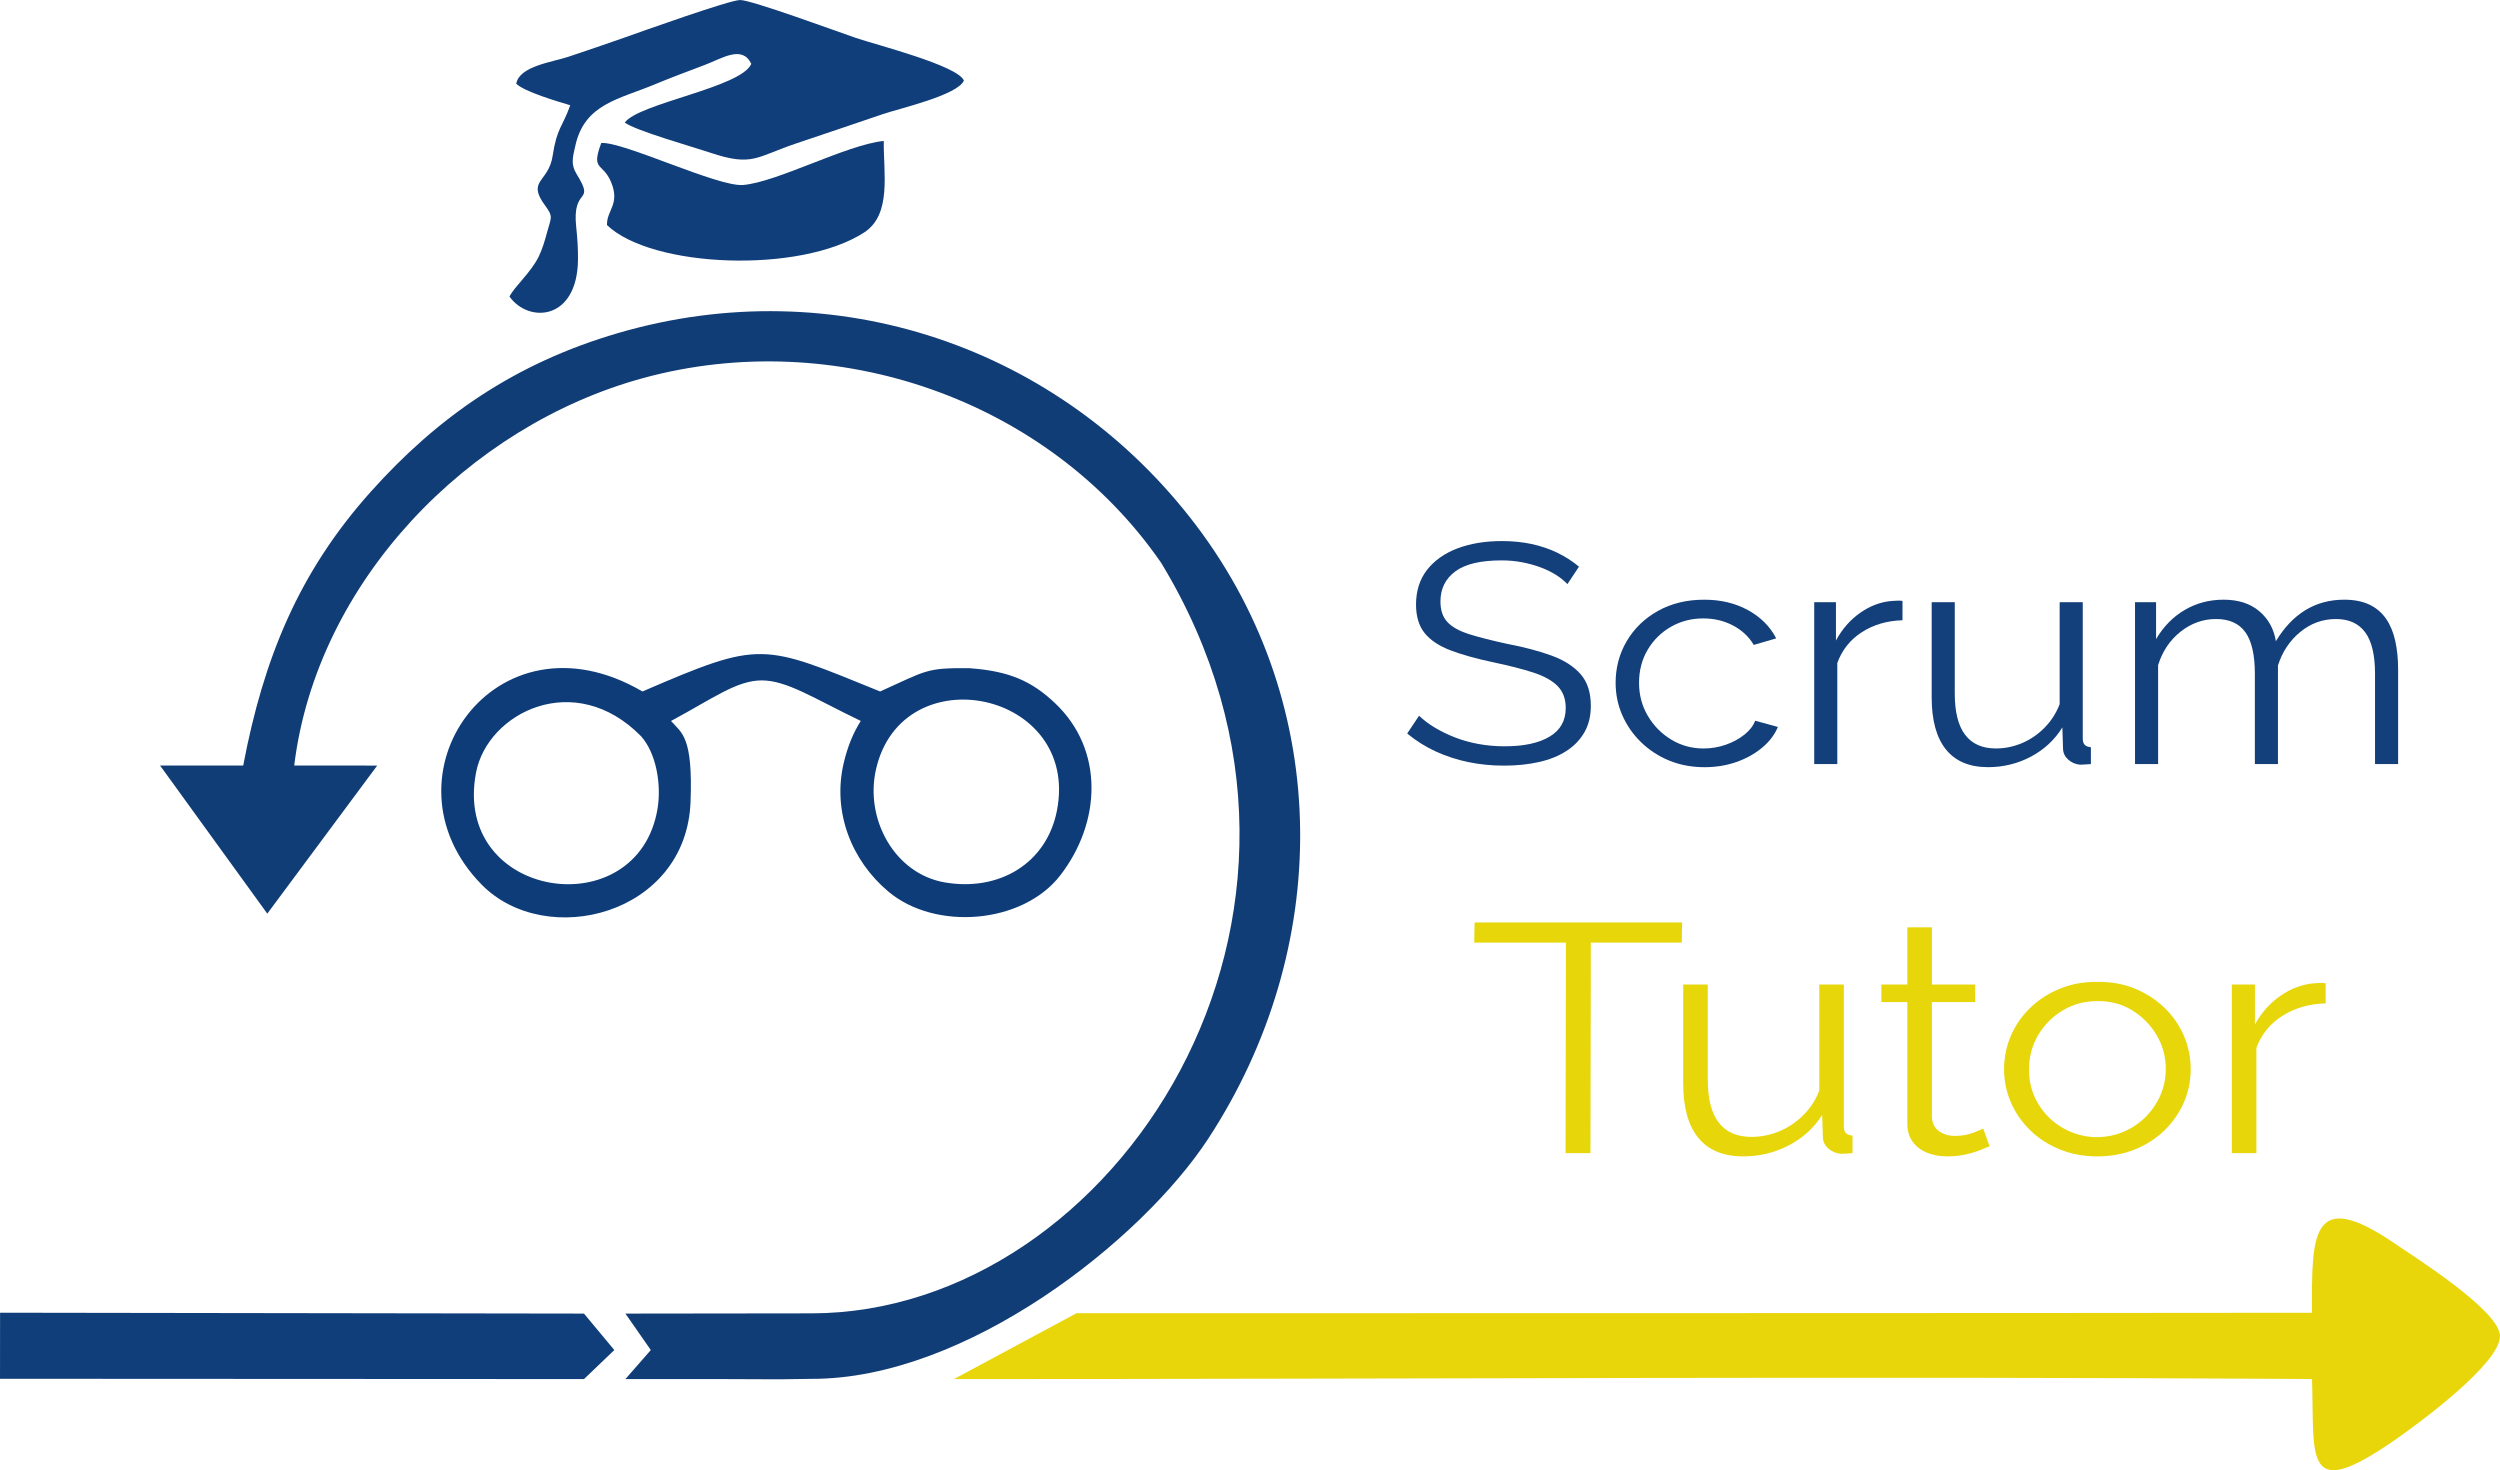 <?xml version="1.0" encoding="UTF-8"?>
<!DOCTYPE svg PUBLIC "-//W3C//DTD SVG 1.1//EN" "http://www.w3.org/Graphics/SVG/1.1/DTD/svg11.dtd">
<!-- Creator: CorelDRAW 2021 (64 Bit) -->
<svg xmlns="http://www.w3.org/2000/svg" xml:space="preserve" width="48.712mm" height="28.647mm" version="1.1" style="shape-rendering:geometricPrecision; text-rendering:geometricPrecision; image-rendering:optimizeQuality; fill-rule:evenodd; clip-rule:evenodd"
viewBox="0 0 3867.45 2274.43"
 xmlns:xlink="http://www.w3.org/1999/xlink"
 xmlns:xodm="http://www.corel.com/coreldraw/odm/2003">
 <defs>
  <style type="text/css">
   <![CDATA[
    .fil2 {fill:#0D3C79}
    .fil3 {fill:#103E7A}
    .fil0 {fill:#113D76}
    .fil1 {fill:#E8D60B}
    .fil4 {fill:#133F7B;fill-rule:nonzero}
    .fil5 {fill:#E6D60A;fill-rule:nonzero}
   ]]>
  </style>
 </defs>
 <g id="Camada_x0020_1">
  <g id="_2611013811280">
   <path class="fil0" d="M455.12 1184.31c34.8,-284.04 268.76,-525.64 540.23,-599.55 295.73,-80.51 625.62,32.08 800.98,286 331.39,545.94 -72.5,1160.42 -540.68,1160.99l-288.17 0.36 39.28 56.4 -39.28 44.91c288.17,-0.33 189.06,1.17 288.17,-0.33 239.56,0.52 510.79,-214.46 613.62,-371.78 190.64,-291.68 194.43,-666.83 -18.99,-948.72 -209.21,-276.32 -558.8,-395.24 -894.07,-297.36 -160.52,46.86 -279.51,130.4 -382.33,245.14 -111.3,124.22 -165.95,257.14 -197.65,423.87l-128.65 0 165.9 229.15 170.06 -229.05 -128.43 -0.04z"/>
   <path class="fil1" d="M3576.67 2133.32c3.91,123.44 -13.66,192.51 127.39,94.87 39.08,-27.06 163.39,-118.85 163.39,-161.18 0,-38.62 -127.16,-119.12 -163.39,-143.74 -128.44,-87.32 -128.16,-14.12 -127.39,107.57 -430.19,0.64 -1506.16,0.6 -1911.3,0.71l-189.72 101.9c700.32,0 1400.75,-4.55 2101.03,-0.13z"/>
   <path class="fil2" d="M1634.99 1254.32c-16.13,81.78 -89.8,125.13 -173.29,110.8 -77.87,-13.36 -123.85,-97.89 -106.67,-174.45 40.05,-178.47 316.59,-122.11 279.95,63.66zm-617.69 -3.9c-30,184.3 -318.6,141.17 -280.84,-55.48 17.72,-92.29 152.39,-160.68 255.25,-55.98 23.56,26.25 31.58,74.69 25.59,111.46zm-23.43 -180.69c-228.44,-133.55 -412.34,132.35 -248.84,298.7 99.68,101.43 316.48,46.99 323.21,-127.56 3.91,-101.58 -13.58,-106.75 -30.2,-125.51 64.94,-34.93 101.79,-62.85 140.43,-62.78 38.97,0.08 79.78,27.42 153.1,62.7 -11.31,18.23 -19.86,37.74 -26.32,64.95 -17.77,74.95 11.27,150.55 69.12,199.13 72.5,60.9 207.16,50.17 265.47,-24.72 63.66,-81.74 68.92,-194.88 -8.17,-267.29 -35.82,-33.66 -70.14,-49.14 -131.63,-53.61 -67.85,-0.8 -66.26,3.45 -138.5,35.98 -183.29,-74.34 -182.66,-79.89 -367.67,0z"/>
   <path class="fil3" d="M798.59 129.45c12.04,12.31 64.77,27.78 83.54,33.35 -11.64,33.24 -20.7,34.76 -27.19,78.18 -6.26,41.9 -41.06,37.4 -11.33,77.48 12.5,16.85 8.97,17.76 3.05,39.68 -3.48,12.86 -7.47,26.94 -13.32,38.85 -12.27,24.91 -37.19,45.87 -45.21,61.77 29.58,41.52 104.96,37.44 105.98,-57.05 0.18,-16.59 -0.9,-33.41 -2.69,-49.87 -7.1,-64.94 30.34,-34.26 0.77,-82.22 -9.58,-15.55 -6.32,-25.71 -2.03,-44.78 14.39,-64.03 66.98,-71.14 122.56,-94.26 25.63,-10.66 51.85,-20.4 77.89,-30.27 27.2,-10.32 57.55,-30.87 71.62,-1.56 -15.75,36.81 -173.82,60.78 -195.73,90.87 16.98,12.58 104.54,37.32 132.23,46.58 66.12,22.1 70.54,6.5 134.58,-14.87 43.22,-14.43 88.34,-29.82 132.44,-44.79 26.32,-8.95 116.23,-29.41 125.37,-52.01 -9.95,-23.33 -136.78,-55.48 -167.31,-65.91 -28.09,-9.61 -160.39,-58.36 -178.75,-58.6 -15.85,-0.21 -153.11,48.92 -178.84,58.04 -28.8,10.21 -57.98,20.02 -87.07,29.8 -24.38,8.2 -75.61,14.26 -80.56,41.6z"/>
   <polygon class="fil3" points="-0,2132.97 903.39,2133.43 950.32,2088.51 903.39,2032.11 0.09,2030.75 0.04,2080.58 "/>
   <path class="fil3" d="M938.99 348.18c68.86,66.34 298.79,75.64 397.87,11.42 42.9,-27.83 29.7,-91.9 30.31,-141.56 -58.05,5.95 -165.03,63.88 -217.74,68.14 -39.05,3.15 -186.11,-67.74 -219.32,-64.91 -16.29,43.6 2.34,29.52 15.21,60.43 14.31,34.43 -6.98,43.28 -6.33,66.49z"/>
   <path class="fil4" d="M2424.77 903.6c-5.26,-5.46 -11.39,-10.37 -18.38,-14.71 -7,-4.34 -14.89,-8.12 -23.64,-11.34 -8.76,-3.22 -18.12,-5.8 -28.09,-7.73 -9.99,-1.93 -20.58,-2.89 -31.78,-2.89 -32.56,0 -56.45,5.71 -71.69,17.13 -15.23,11.34 -22.84,26.86 -22.84,46.49 0,13.51 3.59,24.04 10.77,31.77 7.18,7.72 18.48,13.99 33.87,18.82 15.41,4.82 35.01,9.81 58.82,14.96 26.61,5.07 49.54,11.18 68.8,18.25 19.26,7.07 34.14,16.65 44.64,28.71 10.51,11.98 15.75,28.3 15.75,48.9 0,15.68 -3.32,29.35 -9.97,40.93 -6.65,11.58 -15.93,21.23 -27.83,28.87 -11.91,7.73 -26.09,13.43 -42.55,17.13 -16.45,3.7 -34.48,5.55 -54.09,5.55 -19.25,0 -37.72,-1.85 -55.4,-5.55 -17.68,-3.7 -34.4,-9.17 -50.15,-16.4 -15.75,-7.24 -30.46,-16.49 -44.11,-27.75l18.38 -27.5c6.65,6.43 14.61,12.46 23.89,18.09 9.28,5.63 19.61,10.69 30.99,15.2 11.39,4.51 23.64,7.96 36.76,10.38 13.13,2.41 26.7,3.62 40.71,3.62 29.76,0 52.96,-4.99 69.58,-14.96 16.63,-9.89 24.95,-24.69 24.95,-44.31 0,-14.08 -4.2,-25.41 -12.6,-33.94 -8.41,-8.52 -21.01,-15.52 -37.82,-20.98 -16.81,-5.39 -37.46,-10.69 -61.97,-15.85 -25.91,-5.46 -47.8,-11.58 -65.64,-18.33 -17.86,-6.76 -31.25,-15.68 -40.17,-26.7 -8.94,-11.1 -13.39,-25.81 -13.39,-44.15 0,-21.15 5.68,-39.08 17.06,-53.72 11.39,-14.55 27.05,-25.65 47,-33.21 19.96,-7.56 42.9,-11.34 68.8,-11.34 16.45,0 31.77,1.52 45.95,4.58 14.18,3.06 27.31,7.48 39.39,13.27 12.08,5.8 23.37,13.03 33.87,21.71l-17.85 27.02z"/>
   <path class="fil4" d="M2636.94 1186.84c-19.95,0 -38.24,-3.46 -54.88,-10.3 -16.63,-6.92 -31.16,-16.4 -43.59,-28.55 -12.43,-12.14 -22.06,-26.13 -28.89,-41.74 -6.83,-15.68 -10.23,-32.32 -10.23,-49.94 0,-23.64 5.78,-45.27 17.33,-64.73 11.55,-19.55 27.65,-35.07 48.31,-46.57 20.65,-11.5 44.46,-17.29 71.42,-17.29 25.56,0 48.14,5.39 67.75,16.16 19.6,10.77 34.13,25.33 43.59,43.67l-34.66 10.13c-7.7,-12.86 -18.47,-22.91 -32.29,-30.15 -13.84,-7.24 -29.15,-10.85 -45.95,-10.85 -18.21,0 -34.84,4.34 -49.9,12.94 -15.05,8.61 -27.04,20.43 -35.97,35.47 -8.92,14.96 -13.39,32.09 -13.39,51.23 0,18.82 4.55,35.95 13.66,51.23 9.1,15.35 21.18,27.58 36.24,36.66 15.05,9.09 31.69,13.67 49.89,13.67 11.9,0 23.37,-1.93 34.39,-5.79 11.04,-3.86 20.66,-9.09 28.88,-15.68 8.23,-6.6 13.74,-13.75 16.55,-21.48l35.19 9.65c-4.91,11.9 -13.04,22.6 -24.42,32.08 -11.39,9.5 -24.68,16.89 -39.92,22.2 -15.22,5.3 -31.59,7.96 -49.1,7.96z"/>
   <path class="fil4" d="M2943.11 959.57c-23.81,0.64 -44.73,6.76 -62.75,18.34 -18.04,11.58 -30.72,27.5 -38.08,47.76l0 156.34 -35.71 0 0 -250.43 33.62 0 0 59.35c9.46,-17.69 21.97,-32 37.55,-42.94 15.58,-10.94 32.12,-17.05 49.63,-18.34 3.49,-0.32 6.57,-0.48 9.19,-0.48 2.61,0 4.81,0.17 6.56,0.48l0 29.92z"/>
   <path class="fil4" d="M2988.28 1078.67l0 -147.09 35.71 0 0 141.22c0,28.55 5.34,49.86 16.01,63.93 10.69,14.08 26.53,21.15 47.53,21.15 14.01,0 27.58,-2.81 40.71,-8.36 13.13,-5.63 24.77,-13.67 34.93,-24.05 10.15,-10.37 17.86,-22.44 23.1,-36.19l0 -157.7 35.72 0 0 210.94c0,4.5 1.05,7.72 3.14,9.81 2.1,2.1 5.26,3.3 9.46,3.62l0 26.06c-4.2,0.33 -7.53,0.56 -9.98,0.72 -2.45,0.16 -4.72,0.25 -6.83,0.25 -7,-0.64 -13.04,-3.22 -18.12,-7.73 -5.07,-4.42 -7.79,-9.89 -8.14,-16.32l-1.06 -33.62c-11.89,19.22 -28.09,34.26 -48.57,45.2 -20.49,10.85 -42.64,16.32 -66.44,16.32 -28.72,0 -50.42,-9.17 -65.12,-27.42 -14.71,-18.26 -22.06,-45.2 -22.06,-80.74z"/>
   <path class="fil4" d="M3709.87 1182.01l-35.72 0 0 -139.53c0,-29.03 -5.07,-50.5 -15.23,-64.25 -10.15,-13.75 -25.2,-20.59 -45.17,-20.59 -20.65,0 -39.12,6.68 -55.39,20.1 -16.28,13.43 -27.75,30.73 -34.4,51.79l0 152.48 -35.72 0 0 -139.53c0,-29.35 -4.9,-50.9 -14.7,-64.49 -9.81,-13.59 -24.86,-20.35 -45.17,-20.35 -20.31,0 -38.69,6.52 -55.14,19.63 -16.45,13.11 -28.02,30.31 -34.66,51.71l0 153.03 -35.71 0 0 -250.43 32.56 0 0 57.1c11.55,-19.54 26.35,-34.58 44.37,-45.11 18.03,-10.54 38.09,-15.85 60.13,-15.85 22.76,0 41.14,5.95 55.14,17.78 14.01,11.82 22.59,27.34 25.73,46.48 12.61,-21.07 27.75,-37.07 45.43,-47.93 17.68,-10.85 37.73,-16.32 60.13,-16.32 15.41,0 28.45,2.57 39.13,7.64 10.68,5.15 19.26,12.46 25.73,21.87 6.48,9.42 11.2,20.75 14.18,34.02 2.98,13.35 4.47,28.15 4.47,44.39l0 146.36z"/>
   <polygon class="fil5" points="2601.68,1458.23 2460.98,1458.23 2460.41,1783.91 2421.89,1783.91 2422.45,1458.23 2280.62,1458.23 2281.17,1427.07 2602.24,1427.07 "/>
   <path class="fil5" d="M2603.91 1676.27l0 -153.21 37.97 0 0 147.09c0,29.73 5.68,51.93 17.03,66.59 11.36,14.66 28.19,22.03 50.53,22.03 14.89,0 29.32,-2.93 43.28,-8.71 13.97,-5.87 26.34,-14.24 37.13,-25.05 10.8,-10.81 18.98,-23.37 24.56,-37.7l0 -164.26 37.97 0 0 219.72c0,4.69 1.11,8.04 3.34,10.22 2.24,2.18 5.58,3.43 10.06,3.77l0 27.14c-4.48,0.33 -8.01,0.59 -10.62,0.75 -2.6,0.17 -5.03,0.25 -7.26,0.25 -7.45,-0.67 -13.87,-3.35 -19.27,-8.04 -5.4,-4.6 -8.28,-10.31 -8.65,-17.01l-1.12 -35.01c-12.65,20.02 -29.86,35.68 -51.64,47.07 -21.78,11.31 -45.33,17.01 -70.64,17.01 -30.52,0 -53.61,-9.55 -69.23,-28.57 -15.64,-19.02 -23.45,-47.07 -23.45,-84.1z"/>
   <path class="fil5" d="M3077.96 1773.36c-2.97,1 -7.63,2.84 -13.95,5.53 -6.34,2.68 -13.97,5.03 -22.91,7.03 -8.93,2.01 -18.61,3.02 -29.03,3.02 -10.8,0 -20.94,-1.84 -30.43,-5.53 -9.5,-3.69 -17.03,-9.38 -22.61,-16.92 -5.58,-7.63 -8.38,-16.93 -8.38,-28.07l0 -188.21 -40.19 0 0 -27.15 40.19 0 0 -88.45 37.97 0 0 88.45 67 0 0 27.15 -67 0 0 178.75c0.74,9.46 4.57,16.5 11.45,21.28 6.88,4.69 14.79,7.03 23.73,7.03 10.42,0 19.91,-1.59 28.47,-4.77 8.57,-3.18 13.78,-5.45 15.64,-6.79l10.04 27.65z"/>
   <path class="fil5" d="M3244.34 1788.93c-20.85,0 -40.11,-3.6 -57.79,-10.81 -17.68,-7.12 -32.94,-17.01 -45.79,-29.49 -12.84,-12.56 -22.8,-26.88 -29.87,-43.06 -7.07,-16.24 -10.61,-33.34 -10.61,-51.34 0,-18.34 3.53,-35.68 10.61,-52.1 7.07,-16.34 17.13,-30.74 30.15,-43.31 13.03,-12.48 28.38,-22.37 46.06,-29.48 17.69,-7.21 36.77,-10.64 57.24,-10.31 21.21,-0.33 40.58,3.1 58.07,10.31 17.5,7.11 32.76,17 45.79,29.48 13.03,12.57 23.07,26.97 30.15,43.31 7.07,16.42 10.62,33.76 10.62,52.1 0,18.01 -3.54,35.1 -10.62,51.34 -7.07,16.17 -17.03,30.5 -29.86,43.06 -12.85,12.48 -28.11,22.37 -45.79,29.49 -17.69,7.2 -37.14,10.81 -58.36,10.81zm-105.52 -134.19c0,19.36 4.74,36.94 14.24,52.77 9.49,15.83 22.24,28.31 38.24,37.53 16.01,9.13 33.5,13.9 52.48,14.24 19.74,-0.33 37.6,-5.19 53.61,-14.49 16.01,-9.38 28.85,-22.11 38.53,-38.28 9.67,-16.16 14.51,-33.75 14.51,-52.77 0,-19.35 -4.84,-37.02 -14.51,-53.03 -9.68,-16 -22.43,-28.73 -38.25,-38.28 -15.82,-9.46 -33.59,-14.08 -53.32,-13.74 -19.36,0 -37.04,4.77 -53.04,14.24 -16.01,9.55 -28.76,22.29 -38.24,38.28 -9.5,16 -14.24,33.84 -14.24,53.52z"/>
   <path class="fil5" d="M3597.79 1552.22c-25.31,0.67 -47.55,7.03 -66.72,19.09 -19.17,12.07 -32.67,28.65 -40.48,49.76l0 162.84 -37.97 0 0 -260.84 35.73 0 0 61.82c10.05,-18.43 23.36,-33.34 39.93,-44.72 16.56,-11.39 34.15,-17.76 52.77,-19.1 3.72,-0.33 6.97,-0.5 9.77,-0.5 2.79,0 5.11,0.17 6.97,0.5l0 31.16z"/>
  </g>
 </g>
</svg>
